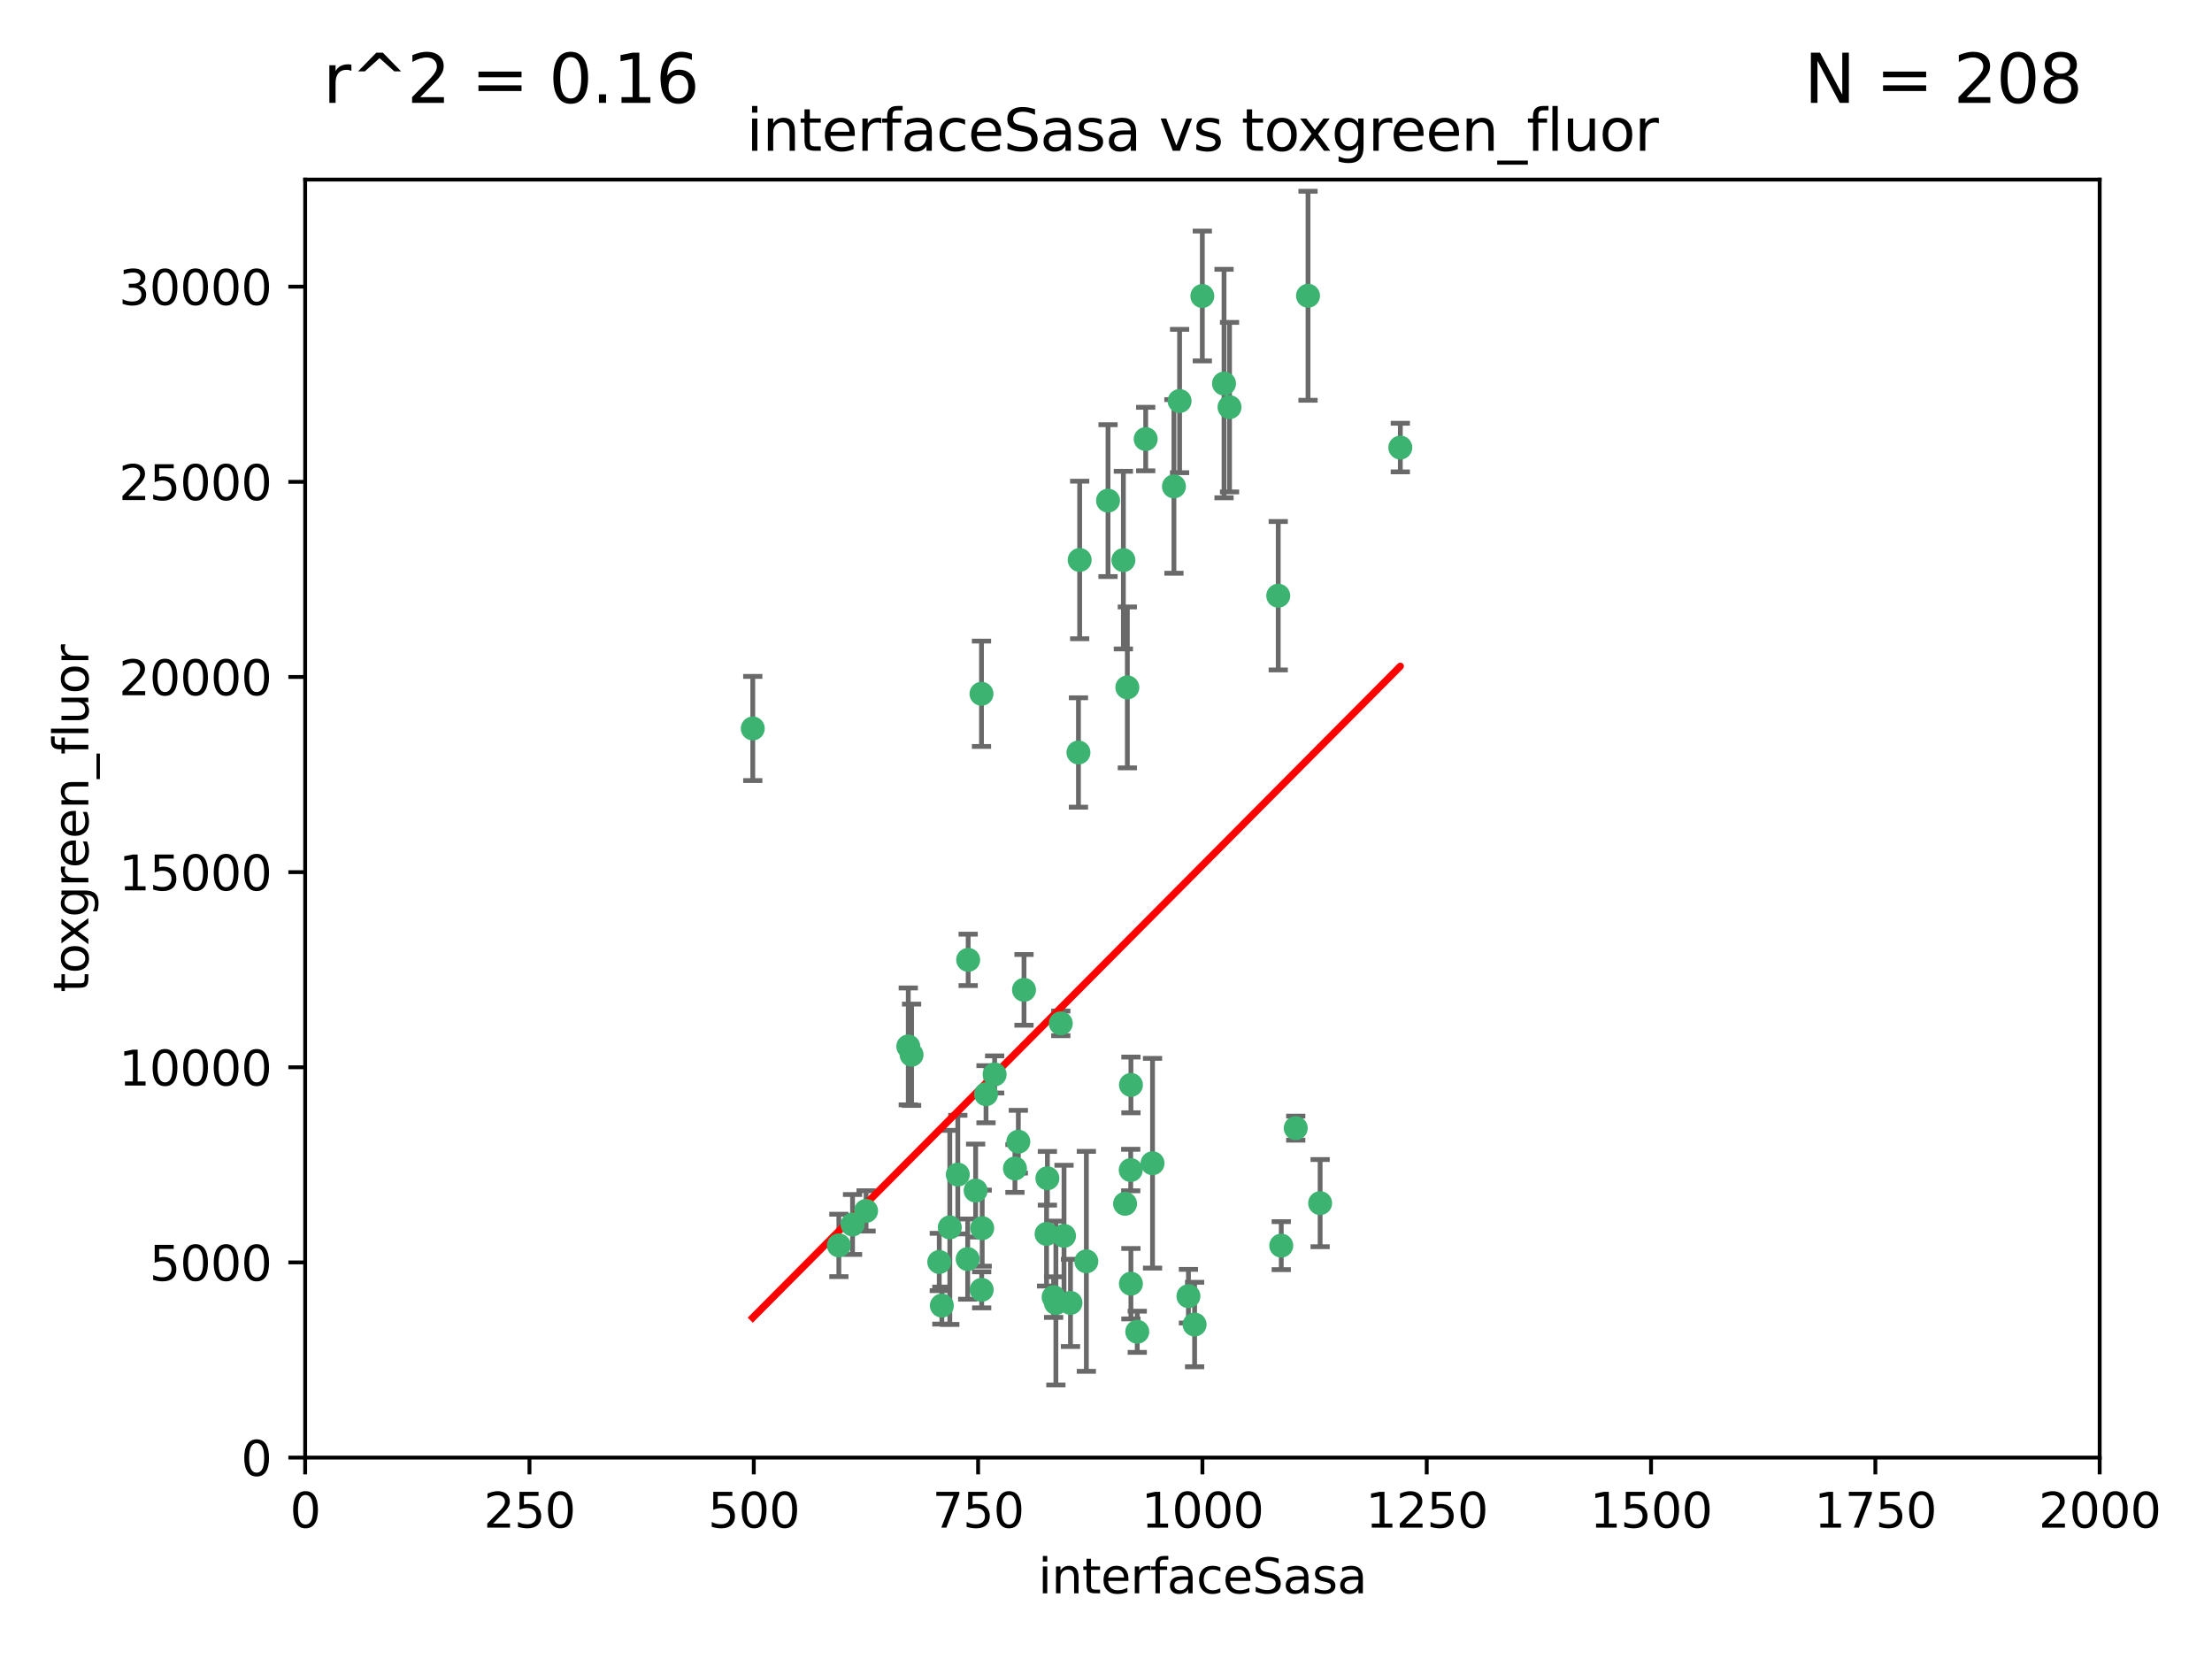<?xml version="1.0" encoding="utf-8" standalone="no"?>
<!DOCTYPE svg PUBLIC "-//W3C//DTD SVG 1.1//EN"
  "http://www.w3.org/Graphics/SVG/1.1/DTD/svg11.dtd">
<svg xmlns:xlink="http://www.w3.org/1999/xlink" width="460.8pt" height="345.6pt" viewBox="0 0 460.8 345.6" xmlns="http://www.w3.org/2000/svg" version="1.1">
 <defs>
  <style type="text/css">*{stroke-linejoin: round; stroke-linecap: butt}</style>
 </defs>
 <g id="figure_1">
  <g id="patch_1">
   <path d="M 0 345.6 
L 460.8 345.6 
L 460.8 0 
L 0 0 
z
" style="fill: #ffffff"/>
  </g>
  <g id="axes_1">
   <g id="patch_2">
    <path d="M 63.571 303.64 
L 437.4 303.64 
L 437.4 37.411 
L 63.571 37.411 
z
" style="fill: #ffffff"/>
   </g>
   <g id="PathCollection_1">
    <defs>
     <path id="mc52ba458d9" d="M 0 1.118 
C 0.297 1.118 0.581 1 0.791 0.791 
C 1 0.581 1.118 0.297 1.118 0 
C 1.118 -0.297 1 -0.581 0.791 -0.791 
C 0.581 -1 0.297 -1.118 0 -1.118 
C -0.297 -1.118 -0.581 -1 -0.791 -0.791 
C -1 -0.581 -1.118 -0.297 -1.118 0 
C -1.118 0.297 -1 0.581 -0.791 0.791 
C -0.581 1 -0.297 1.118 0 1.118 
z
" style="stroke: #3cb371"/>
    </defs>
    <g clip-path="url(#p1b48a7a81b)">
     <use xlink:href="#mc52ba458d9" x="272.484" y="61.614" style="fill: #3cb371; stroke: #3cb371"/>
     <use xlink:href="#mc52ba458d9" x="266.28" y="124.1" style="fill: #3cb371; stroke: #3cb371"/>
     <use xlink:href="#mc52ba458d9" x="254.987" y="79.9" style="fill: #3cb371; stroke: #3cb371"/>
     <use xlink:href="#mc52ba458d9" x="174.75" y="259.442" style="fill: #3cb371; stroke: #3cb371"/>
     <use xlink:href="#mc52ba458d9" x="244.553" y="101.33" style="fill: #3cb371; stroke: #3cb371"/>
     <use xlink:href="#mc52ba458d9" x="256.134" y="84.817" style="fill: #3cb371; stroke: #3cb371"/>
     <use xlink:href="#mc52ba458d9" x="234.02" y="116.682" style="fill: #3cb371; stroke: #3cb371"/>
     <use xlink:href="#mc52ba458d9" x="238.669" y="91.463" style="fill: #3cb371; stroke: #3cb371"/>
     <use xlink:href="#mc52ba458d9" x="245.731" y="83.54" style="fill: #3cb371; stroke: #3cb371"/>
     <use xlink:href="#mc52ba458d9" x="266.908" y="259.488" style="fill: #3cb371; stroke: #3cb371"/>
     <use xlink:href="#mc52ba458d9" x="269.927" y="235.012" style="fill: #3cb371; stroke: #3cb371"/>
     <use xlink:href="#mc52ba458d9" x="240.095" y="242.324" style="fill: #3cb371; stroke: #3cb371"/>
     <use xlink:href="#mc52ba458d9" x="291.711" y="93.237" style="fill: #3cb371; stroke: #3cb371"/>
     <use xlink:href="#mc52ba458d9" x="224.916" y="116.65" style="fill: #3cb371; stroke: #3cb371"/>
     <use xlink:href="#mc52ba458d9" x="250.465" y="61.664" style="fill: #3cb371; stroke: #3cb371"/>
     <use xlink:href="#mc52ba458d9" x="204.462" y="144.527" style="fill: #3cb371; stroke: #3cb371"/>
     <use xlink:href="#mc52ba458d9" x="201.688" y="199.958" style="fill: #3cb371; stroke: #3cb371"/>
     <use xlink:href="#mc52ba458d9" x="230.822" y="104.293" style="fill: #3cb371; stroke: #3cb371"/>
     <use xlink:href="#mc52ba458d9" x="224.662" y="156.754" style="fill: #3cb371; stroke: #3cb371"/>
     <use xlink:href="#mc52ba458d9" x="204.503" y="268.694" style="fill: #3cb371; stroke: #3cb371"/>
     <use xlink:href="#mc52ba458d9" x="275.007" y="250.635" style="fill: #3cb371; stroke: #3cb371"/>
     <use xlink:href="#mc52ba458d9" x="234.375" y="250.767" style="fill: #3cb371; stroke: #3cb371"/>
     <use xlink:href="#mc52ba458d9" x="221.654" y="257.451" style="fill: #3cb371; stroke: #3cb371"/>
     <use xlink:href="#mc52ba458d9" x="212.14" y="237.838" style="fill: #3cb371; stroke: #3cb371"/>
     <use xlink:href="#mc52ba458d9" x="195.666" y="262.896" style="fill: #3cb371; stroke: #3cb371"/>
     <use xlink:href="#mc52ba458d9" x="235.596" y="226.007" style="fill: #3cb371; stroke: #3cb371"/>
     <use xlink:href="#mc52ba458d9" x="247.573" y="270.018" style="fill: #3cb371; stroke: #3cb371"/>
     <use xlink:href="#mc52ba458d9" x="235.59" y="267.417" style="fill: #3cb371; stroke: #3cb371"/>
     <use xlink:href="#mc52ba458d9" x="201.587" y="262.293" style="fill: #3cb371; stroke: #3cb371"/>
     <use xlink:href="#mc52ba458d9" x="236.912" y="277.431" style="fill: #3cb371; stroke: #3cb371"/>
     <use xlink:href="#mc52ba458d9" x="219.488" y="270.21" style="fill: #3cb371; stroke: #3cb371"/>
     <use xlink:href="#mc52ba458d9" x="196.206" y="271.976" style="fill: #3cb371; stroke: #3cb371"/>
     <use xlink:href="#mc52ba458d9" x="189.211" y="217.987" style="fill: #3cb371; stroke: #3cb371"/>
     <use xlink:href="#mc52ba458d9" x="226.308" y="262.761" style="fill: #3cb371; stroke: #3cb371"/>
     <use xlink:href="#mc52ba458d9" x="203.241" y="248.016" style="fill: #3cb371; stroke: #3cb371"/>
     <use xlink:href="#mc52ba458d9" x="248.859" y="275.924" style="fill: #3cb371; stroke: #3cb371"/>
     <use xlink:href="#mc52ba458d9" x="220.981" y="213.19" style="fill: #3cb371; stroke: #3cb371"/>
     <use xlink:href="#mc52ba458d9" x="213.318" y="206.203" style="fill: #3cb371; stroke: #3cb371"/>
     <use xlink:href="#mc52ba458d9" x="204.611" y="255.847" style="fill: #3cb371; stroke: #3cb371"/>
     <use xlink:href="#mc52ba458d9" x="218.192" y="245.459" style="fill: #3cb371; stroke: #3cb371"/>
     <use xlink:href="#mc52ba458d9" x="219.963" y="271.445" style="fill: #3cb371; stroke: #3cb371"/>
     <use xlink:href="#mc52ba458d9" x="177.602" y="255.08" style="fill: #3cb371; stroke: #3cb371"/>
     <use xlink:href="#mc52ba458d9" x="189.899" y="219.726" style="fill: #3cb371; stroke: #3cb371"/>
     <use xlink:href="#mc52ba458d9" x="180.421" y="252.249" style="fill: #3cb371; stroke: #3cb371"/>
     <use xlink:href="#mc52ba458d9" x="197.864" y="255.69" style="fill: #3cb371; stroke: #3cb371"/>
     <use xlink:href="#mc52ba458d9" x="205.407" y="227.947" style="fill: #3cb371; stroke: #3cb371"/>
     <use xlink:href="#mc52ba458d9" x="234.846" y="143.2" style="fill: #3cb371; stroke: #3cb371"/>
     <use xlink:href="#mc52ba458d9" x="223" y="271.416" style="fill: #3cb371; stroke: #3cb371"/>
     <use xlink:href="#mc52ba458d9" x="218.019" y="257.051" style="fill: #3cb371; stroke: #3cb371"/>
     <use xlink:href="#mc52ba458d9" x="211.432" y="243.416" style="fill: #3cb371; stroke: #3cb371"/>
     <use xlink:href="#mc52ba458d9" x="199.529" y="244.691" style="fill: #3cb371; stroke: #3cb371"/>
     <use xlink:href="#mc52ba458d9" x="235.549" y="243.742" style="fill: #3cb371; stroke: #3cb371"/>
     <use xlink:href="#mc52ba458d9" x="207.202" y="223.827" style="fill: #3cb371; stroke: #3cb371"/>
     <use xlink:href="#mc52ba458d9" x="156.817" y="151.755" style="fill: #3cb371; stroke: #3cb371"/>
    </g>
   </g>
   <g id="matplotlib.axis_1">
    <g id="xtick_1">
     <g id="line2d_1">
      <defs>
       <path id="m1d70d17fd2" d="M 0 0 
L 0 3.5 
" style="stroke: #000000; stroke-width: 0.8"/>
      </defs>
      <g>
       <use xlink:href="#m1d70d17fd2" x="63.571" y="303.64" style="stroke: #000000; stroke-width: 0.8"/>
      </g>
     </g>
     <g id="text_1">
      <!-- 0 -->
      <g transform="translate(60.39 318.238)scale(0.1 -0.1)">
       <defs>
        <path id="DejaVuSans-30" d="M 2034 4250 
Q 1547 4250 1301 3770 
Q 1056 3291 1056 2328 
Q 1056 1369 1301 889 
Q 1547 409 2034 409 
Q 2525 409 2770 889 
Q 3016 1369 3016 2328 
Q 3016 3291 2770 3770 
Q 2525 4250 2034 4250 
z
M 2034 4750 
Q 2819 4750 3233 4129 
Q 3647 3509 3647 2328 
Q 3647 1150 3233 529 
Q 2819 -91 2034 -91 
Q 1250 -91 836 529 
Q 422 1150 422 2328 
Q 422 3509 836 4129 
Q 1250 4750 2034 4750 
z
" transform="scale(0.016)"/>
       </defs>
       <use xlink:href="#DejaVuSans-30"/>
      </g>
     </g>
    </g>
    <g id="xtick_2">
     <g id="line2d_2">
      <g>
       <use xlink:href="#m1d70d17fd2" x="110.3" y="303.64" style="stroke: #000000; stroke-width: 0.8"/>
      </g>
     </g>
     <g id="text_2">
      <!-- 250 -->
      <g transform="translate(100.756 318.238)scale(0.1 -0.1)">
       <defs>
        <path id="DejaVuSans-32" d="M 1228 531 
L 3431 531 
L 3431 0 
L 469 0 
L 469 531 
Q 828 903 1448 1529 
Q 2069 2156 2228 2338 
Q 2531 2678 2651 2914 
Q 2772 3150 2772 3378 
Q 2772 3750 2511 3984 
Q 2250 4219 1831 4219 
Q 1534 4219 1204 4116 
Q 875 4013 500 3803 
L 500 4441 
Q 881 4594 1212 4672 
Q 1544 4750 1819 4750 
Q 2544 4750 2975 4387 
Q 3406 4025 3406 3419 
Q 3406 3131 3298 2873 
Q 3191 2616 2906 2266 
Q 2828 2175 2409 1742 
Q 1991 1309 1228 531 
z
" transform="scale(0.016)"/>
        <path id="DejaVuSans-35" d="M 691 4666 
L 3169 4666 
L 3169 4134 
L 1269 4134 
L 1269 2991 
Q 1406 3038 1543 3061 
Q 1681 3084 1819 3084 
Q 2600 3084 3056 2656 
Q 3513 2228 3513 1497 
Q 3513 744 3044 326 
Q 2575 -91 1722 -91 
Q 1428 -91 1123 -41 
Q 819 9 494 109 
L 494 744 
Q 775 591 1075 516 
Q 1375 441 1709 441 
Q 2250 441 2565 725 
Q 2881 1009 2881 1497 
Q 2881 1984 2565 2268 
Q 2250 2553 1709 2553 
Q 1456 2553 1204 2497 
Q 953 2441 691 2322 
L 691 4666 
z
" transform="scale(0.016)"/>
       </defs>
       <use xlink:href="#DejaVuSans-32"/>
       <use xlink:href="#DejaVuSans-35" x="63.623"/>
       <use xlink:href="#DejaVuSans-30" x="127.246"/>
      </g>
     </g>
    </g>
    <g id="xtick_3">
     <g id="line2d_3">
      <g>
       <use xlink:href="#m1d70d17fd2" x="157.028" y="303.64" style="stroke: #000000; stroke-width: 0.8"/>
      </g>
     </g>
     <g id="text_3">
      <!-- 500 -->
      <g transform="translate(147.485 318.238)scale(0.1 -0.1)">
       <use xlink:href="#DejaVuSans-35"/>
       <use xlink:href="#DejaVuSans-30" x="63.623"/>
       <use xlink:href="#DejaVuSans-30" x="127.246"/>
      </g>
     </g>
    </g>
    <g id="xtick_4">
     <g id="line2d_4">
      <g>
       <use xlink:href="#m1d70d17fd2" x="203.757" y="303.64" style="stroke: #000000; stroke-width: 0.8"/>
      </g>
     </g>
     <g id="text_4">
      <!-- 750 -->
      <g transform="translate(194.213 318.238)scale(0.1 -0.1)">
       <defs>
        <path id="DejaVuSans-37" d="M 525 4666 
L 3525 4666 
L 3525 4397 
L 1831 0 
L 1172 0 
L 2766 4134 
L 525 4134 
L 525 4666 
z
" transform="scale(0.016)"/>
       </defs>
       <use xlink:href="#DejaVuSans-37"/>
       <use xlink:href="#DejaVuSans-35" x="63.623"/>
       <use xlink:href="#DejaVuSans-30" x="127.246"/>
      </g>
     </g>
    </g>
    <g id="xtick_5">
     <g id="line2d_5">
      <g>
       <use xlink:href="#m1d70d17fd2" x="250.486" y="303.64" style="stroke: #000000; stroke-width: 0.8"/>
      </g>
     </g>
     <g id="text_5">
      <!-- 1000 -->
      <g transform="translate(237.761 318.238)scale(0.1 -0.1)">
       <defs>
        <path id="DejaVuSans-31" d="M 794 531 
L 1825 531 
L 1825 4091 
L 703 3866 
L 703 4441 
L 1819 4666 
L 2450 4666 
L 2450 531 
L 3481 531 
L 3481 0 
L 794 0 
L 794 531 
z
" transform="scale(0.016)"/>
       </defs>
       <use xlink:href="#DejaVuSans-31"/>
       <use xlink:href="#DejaVuSans-30" x="63.623"/>
       <use xlink:href="#DejaVuSans-30" x="127.246"/>
       <use xlink:href="#DejaVuSans-30" x="190.869"/>
      </g>
     </g>
    </g>
    <g id="xtick_6">
     <g id="line2d_6">
      <g>
       <use xlink:href="#m1d70d17fd2" x="297.214" y="303.64" style="stroke: #000000; stroke-width: 0.8"/>
      </g>
     </g>
     <g id="text_6">
      <!-- 1250 -->
      <g transform="translate(284.489 318.238)scale(0.1 -0.1)">
       <use xlink:href="#DejaVuSans-31"/>
       <use xlink:href="#DejaVuSans-32" x="63.623"/>
       <use xlink:href="#DejaVuSans-35" x="127.246"/>
       <use xlink:href="#DejaVuSans-30" x="190.869"/>
      </g>
     </g>
    </g>
    <g id="xtick_7">
     <g id="line2d_7">
      <g>
       <use xlink:href="#m1d70d17fd2" x="343.943" y="303.64" style="stroke: #000000; stroke-width: 0.8"/>
      </g>
     </g>
     <g id="text_7">
      <!-- 1500 -->
      <g transform="translate(331.218 318.238)scale(0.1 -0.1)">
       <use xlink:href="#DejaVuSans-31"/>
       <use xlink:href="#DejaVuSans-35" x="63.623"/>
       <use xlink:href="#DejaVuSans-30" x="127.246"/>
       <use xlink:href="#DejaVuSans-30" x="190.869"/>
      </g>
     </g>
    </g>
    <g id="xtick_8">
     <g id="line2d_8">
      <g>
       <use xlink:href="#m1d70d17fd2" x="390.671" y="303.64" style="stroke: #000000; stroke-width: 0.8"/>
      </g>
     </g>
     <g id="text_8">
      <!-- 1750 -->
      <g transform="translate(377.946 318.238)scale(0.1 -0.1)">
       <use xlink:href="#DejaVuSans-31"/>
       <use xlink:href="#DejaVuSans-37" x="63.623"/>
       <use xlink:href="#DejaVuSans-35" x="127.246"/>
       <use xlink:href="#DejaVuSans-30" x="190.869"/>
      </g>
     </g>
    </g>
    <g id="xtick_9">
     <g id="line2d_9">
      <g>
       <use xlink:href="#m1d70d17fd2" x="437.4" y="303.64" style="stroke: #000000; stroke-width: 0.8"/>
      </g>
     </g>
     <g id="text_9">
      <!-- 2000 -->
      <g transform="translate(424.675 318.238)scale(0.1 -0.1)">
       <use xlink:href="#DejaVuSans-32"/>
       <use xlink:href="#DejaVuSans-30" x="63.623"/>
       <use xlink:href="#DejaVuSans-30" x="127.246"/>
       <use xlink:href="#DejaVuSans-30" x="190.869"/>
      </g>
     </g>
    </g>
    <g id="text_10">
     <!-- interfaceSasa -->
     <g transform="translate(216.279 331.917)scale(0.1 -0.1)">
      <defs>
       <path id="DejaVuSans-69" d="M 603 3500 
L 1178 3500 
L 1178 0 
L 603 0 
L 603 3500 
z
M 603 4863 
L 1178 4863 
L 1178 4134 
L 603 4134 
L 603 4863 
z
" transform="scale(0.016)"/>
       <path id="DejaVuSans-6e" d="M 3513 2113 
L 3513 0 
L 2938 0 
L 2938 2094 
Q 2938 2591 2744 2837 
Q 2550 3084 2163 3084 
Q 1697 3084 1428 2787 
Q 1159 2491 1159 1978 
L 1159 0 
L 581 0 
L 581 3500 
L 1159 3500 
L 1159 2956 
Q 1366 3272 1645 3428 
Q 1925 3584 2291 3584 
Q 2894 3584 3203 3211 
Q 3513 2838 3513 2113 
z
" transform="scale(0.016)"/>
       <path id="DejaVuSans-74" d="M 1172 4494 
L 1172 3500 
L 2356 3500 
L 2356 3053 
L 1172 3053 
L 1172 1153 
Q 1172 725 1289 603 
Q 1406 481 1766 481 
L 2356 481 
L 2356 0 
L 1766 0 
Q 1100 0 847 248 
Q 594 497 594 1153 
L 594 3053 
L 172 3053 
L 172 3500 
L 594 3500 
L 594 4494 
L 1172 4494 
z
" transform="scale(0.016)"/>
       <path id="DejaVuSans-65" d="M 3597 1894 
L 3597 1613 
L 953 1613 
Q 991 1019 1311 708 
Q 1631 397 2203 397 
Q 2534 397 2845 478 
Q 3156 559 3463 722 
L 3463 178 
Q 3153 47 2828 -22 
Q 2503 -91 2169 -91 
Q 1331 -91 842 396 
Q 353 884 353 1716 
Q 353 2575 817 3079 
Q 1281 3584 2069 3584 
Q 2775 3584 3186 3129 
Q 3597 2675 3597 1894 
z
M 3022 2063 
Q 3016 2534 2758 2815 
Q 2500 3097 2075 3097 
Q 1594 3097 1305 2825 
Q 1016 2553 972 2059 
L 3022 2063 
z
" transform="scale(0.016)"/>
       <path id="DejaVuSans-72" d="M 2631 2963 
Q 2534 3019 2420 3045 
Q 2306 3072 2169 3072 
Q 1681 3072 1420 2755 
Q 1159 2438 1159 1844 
L 1159 0 
L 581 0 
L 581 3500 
L 1159 3500 
L 1159 2956 
Q 1341 3275 1631 3429 
Q 1922 3584 2338 3584 
Q 2397 3584 2469 3576 
Q 2541 3569 2628 3553 
L 2631 2963 
z
" transform="scale(0.016)"/>
       <path id="DejaVuSans-66" d="M 2375 4863 
L 2375 4384 
L 1825 4384 
Q 1516 4384 1395 4259 
Q 1275 4134 1275 3809 
L 1275 3500 
L 2222 3500 
L 2222 3053 
L 1275 3053 
L 1275 0 
L 697 0 
L 697 3053 
L 147 3053 
L 147 3500 
L 697 3500 
L 697 3744 
Q 697 4328 969 4595 
Q 1241 4863 1831 4863 
L 2375 4863 
z
" transform="scale(0.016)"/>
       <path id="DejaVuSans-61" d="M 2194 1759 
Q 1497 1759 1228 1600 
Q 959 1441 959 1056 
Q 959 750 1161 570 
Q 1363 391 1709 391 
Q 2188 391 2477 730 
Q 2766 1069 2766 1631 
L 2766 1759 
L 2194 1759 
z
M 3341 1997 
L 3341 0 
L 2766 0 
L 2766 531 
Q 2569 213 2275 61 
Q 1981 -91 1556 -91 
Q 1019 -91 701 211 
Q 384 513 384 1019 
Q 384 1609 779 1909 
Q 1175 2209 1959 2209 
L 2766 2209 
L 2766 2266 
Q 2766 2663 2505 2880 
Q 2244 3097 1772 3097 
Q 1472 3097 1187 3025 
Q 903 2953 641 2809 
L 641 3341 
Q 956 3463 1253 3523 
Q 1550 3584 1831 3584 
Q 2591 3584 2966 3190 
Q 3341 2797 3341 1997 
z
" transform="scale(0.016)"/>
       <path id="DejaVuSans-63" d="M 3122 3366 
L 3122 2828 
Q 2878 2963 2633 3030 
Q 2388 3097 2138 3097 
Q 1578 3097 1268 2742 
Q 959 2388 959 1747 
Q 959 1106 1268 751 
Q 1578 397 2138 397 
Q 2388 397 2633 464 
Q 2878 531 3122 666 
L 3122 134 
Q 2881 22 2623 -34 
Q 2366 -91 2075 -91 
Q 1284 -91 818 406 
Q 353 903 353 1747 
Q 353 2603 823 3093 
Q 1294 3584 2113 3584 
Q 2378 3584 2631 3529 
Q 2884 3475 3122 3366 
z
" transform="scale(0.016)"/>
       <path id="DejaVuSans-53" d="M 3425 4513 
L 3425 3897 
Q 3066 4069 2747 4153 
Q 2428 4238 2131 4238 
Q 1616 4238 1336 4038 
Q 1056 3838 1056 3469 
Q 1056 3159 1242 3001 
Q 1428 2844 1947 2747 
L 2328 2669 
Q 3034 2534 3370 2195 
Q 3706 1856 3706 1288 
Q 3706 609 3251 259 
Q 2797 -91 1919 -91 
Q 1588 -91 1214 -16 
Q 841 59 441 206 
L 441 856 
Q 825 641 1194 531 
Q 1563 422 1919 422 
Q 2459 422 2753 634 
Q 3047 847 3047 1241 
Q 3047 1584 2836 1778 
Q 2625 1972 2144 2069 
L 1759 2144 
Q 1053 2284 737 2584 
Q 422 2884 422 3419 
Q 422 4038 858 4394 
Q 1294 4750 2059 4750 
Q 2388 4750 2728 4690 
Q 3069 4631 3425 4513 
z
" transform="scale(0.016)"/>
       <path id="DejaVuSans-73" d="M 2834 3397 
L 2834 2853 
Q 2591 2978 2328 3040 
Q 2066 3103 1784 3103 
Q 1356 3103 1142 2972 
Q 928 2841 928 2578 
Q 928 2378 1081 2264 
Q 1234 2150 1697 2047 
L 1894 2003 
Q 2506 1872 2764 1633 
Q 3022 1394 3022 966 
Q 3022 478 2636 193 
Q 2250 -91 1575 -91 
Q 1294 -91 989 -36 
Q 684 19 347 128 
L 347 722 
Q 666 556 975 473 
Q 1284 391 1588 391 
Q 1994 391 2212 530 
Q 2431 669 2431 922 
Q 2431 1156 2273 1281 
Q 2116 1406 1581 1522 
L 1381 1569 
Q 847 1681 609 1914 
Q 372 2147 372 2553 
Q 372 3047 722 3315 
Q 1072 3584 1716 3584 
Q 2034 3584 2315 3537 
Q 2597 3491 2834 3397 
z
" transform="scale(0.016)"/>
      </defs>
      <use xlink:href="#DejaVuSans-69"/>
      <use xlink:href="#DejaVuSans-6e" x="27.783"/>
      <use xlink:href="#DejaVuSans-74" x="91.162"/>
      <use xlink:href="#DejaVuSans-65" x="130.371"/>
      <use xlink:href="#DejaVuSans-72" x="191.895"/>
      <use xlink:href="#DejaVuSans-66" x="233.008"/>
      <use xlink:href="#DejaVuSans-61" x="268.213"/>
      <use xlink:href="#DejaVuSans-63" x="329.492"/>
      <use xlink:href="#DejaVuSans-65" x="384.473"/>
      <use xlink:href="#DejaVuSans-53" x="445.996"/>
      <use xlink:href="#DejaVuSans-61" x="509.473"/>
      <use xlink:href="#DejaVuSans-73" x="570.752"/>
      <use xlink:href="#DejaVuSans-61" x="622.852"/>
     </g>
    </g>
   </g>
   <g id="matplotlib.axis_2">
    <g id="ytick_1">
     <g id="line2d_10">
      <defs>
       <path id="mb6a26309ba" d="M 0 0 
L -3.5 0 
" style="stroke: #000000; stroke-width: 0.8"/>
      </defs>
      <g>
       <use xlink:href="#mb6a26309ba" x="63.571" y="303.64" style="stroke: #000000; stroke-width: 0.8"/>
      </g>
     </g>
     <g id="text_11">
      <!-- 0 -->
      <g transform="translate(50.209 307.439)scale(0.1 -0.1)">
       <use xlink:href="#DejaVuSans-30"/>
      </g>
     </g>
    </g>
    <g id="ytick_2">
     <g id="line2d_11">
      <g>
       <use xlink:href="#mb6a26309ba" x="63.571" y="262.986" style="stroke: #000000; stroke-width: 0.8"/>
      </g>
     </g>
     <g id="text_12">
      <!-- 5000 -->
      <g transform="translate(31.121 266.786)scale(0.1 -0.1)">
       <use xlink:href="#DejaVuSans-35"/>
       <use xlink:href="#DejaVuSans-30" x="63.623"/>
       <use xlink:href="#DejaVuSans-30" x="127.246"/>
       <use xlink:href="#DejaVuSans-30" x="190.869"/>
      </g>
     </g>
    </g>
    <g id="ytick_3">
     <g id="line2d_12">
      <g>
       <use xlink:href="#mb6a26309ba" x="63.571" y="222.333" style="stroke: #000000; stroke-width: 0.8"/>
      </g>
     </g>
     <g id="text_13">
      <!-- 10000 -->
      <g transform="translate(24.759 226.132)scale(0.1 -0.1)">
       <use xlink:href="#DejaVuSans-31"/>
       <use xlink:href="#DejaVuSans-30" x="63.623"/>
       <use xlink:href="#DejaVuSans-30" x="127.246"/>
       <use xlink:href="#DejaVuSans-30" x="190.869"/>
       <use xlink:href="#DejaVuSans-30" x="254.492"/>
      </g>
     </g>
    </g>
    <g id="ytick_4">
     <g id="line2d_13">
      <g>
       <use xlink:href="#mb6a26309ba" x="63.571" y="181.679" style="stroke: #000000; stroke-width: 0.8"/>
      </g>
     </g>
     <g id="text_14">
      <!-- 15000 -->
      <g transform="translate(24.759 185.478)scale(0.1 -0.1)">
       <use xlink:href="#DejaVuSans-31"/>
       <use xlink:href="#DejaVuSans-35" x="63.623"/>
       <use xlink:href="#DejaVuSans-30" x="127.246"/>
       <use xlink:href="#DejaVuSans-30" x="190.869"/>
       <use xlink:href="#DejaVuSans-30" x="254.492"/>
      </g>
     </g>
    </g>
    <g id="ytick_5">
     <g id="line2d_14">
      <g>
       <use xlink:href="#mb6a26309ba" x="63.571" y="141.026" style="stroke: #000000; stroke-width: 0.8"/>
      </g>
     </g>
     <g id="text_15">
      <!-- 20000 -->
      <g transform="translate(24.759 144.825)scale(0.1 -0.1)">
       <use xlink:href="#DejaVuSans-32"/>
       <use xlink:href="#DejaVuSans-30" x="63.623"/>
       <use xlink:href="#DejaVuSans-30" x="127.246"/>
       <use xlink:href="#DejaVuSans-30" x="190.869"/>
       <use xlink:href="#DejaVuSans-30" x="254.492"/>
      </g>
     </g>
    </g>
    <g id="ytick_6">
     <g id="line2d_15">
      <g>
       <use xlink:href="#mb6a26309ba" x="63.571" y="100.372" style="stroke: #000000; stroke-width: 0.8"/>
      </g>
     </g>
     <g id="text_16">
      <!-- 25000 -->
      <g transform="translate(24.759 104.171)scale(0.1 -0.1)">
       <use xlink:href="#DejaVuSans-32"/>
       <use xlink:href="#DejaVuSans-35" x="63.623"/>
       <use xlink:href="#DejaVuSans-30" x="127.246"/>
       <use xlink:href="#DejaVuSans-30" x="190.869"/>
       <use xlink:href="#DejaVuSans-30" x="254.492"/>
      </g>
     </g>
    </g>
    <g id="ytick_7">
     <g id="line2d_16">
      <g>
       <use xlink:href="#mb6a26309ba" x="63.571" y="59.718" style="stroke: #000000; stroke-width: 0.8"/>
      </g>
     </g>
     <g id="text_17">
      <!-- 30000 -->
      <g transform="translate(24.759 63.518)scale(0.1 -0.1)">
       <defs>
        <path id="DejaVuSans-33" d="M 2597 2516 
Q 3050 2419 3304 2112 
Q 3559 1806 3559 1356 
Q 3559 666 3084 287 
Q 2609 -91 1734 -91 
Q 1441 -91 1130 -33 
Q 819 25 488 141 
L 488 750 
Q 750 597 1062 519 
Q 1375 441 1716 441 
Q 2309 441 2620 675 
Q 2931 909 2931 1356 
Q 2931 1769 2642 2001 
Q 2353 2234 1838 2234 
L 1294 2234 
L 1294 2753 
L 1863 2753 
Q 2328 2753 2575 2939 
Q 2822 3125 2822 3475 
Q 2822 3834 2567 4026 
Q 2313 4219 1838 4219 
Q 1578 4219 1281 4162 
Q 984 4106 628 3988 
L 628 4550 
Q 988 4650 1302 4700 
Q 1616 4750 1894 4750 
Q 2613 4750 3031 4423 
Q 3450 4097 3450 3541 
Q 3450 3153 3228 2886 
Q 3006 2619 2597 2516 
z
" transform="scale(0.016)"/>
       </defs>
       <use xlink:href="#DejaVuSans-33"/>
       <use xlink:href="#DejaVuSans-30" x="63.623"/>
       <use xlink:href="#DejaVuSans-30" x="127.246"/>
       <use xlink:href="#DejaVuSans-30" x="190.869"/>
       <use xlink:href="#DejaVuSans-30" x="254.492"/>
      </g>
     </g>
    </g>
    <g id="text_18">
     <!-- toxgreen_fluor -->
     <g transform="translate(18.401 206.72)rotate(-90)scale(0.1 -0.1)">
      <defs>
       <path id="DejaVuSans-6f" d="M 1959 3097 
Q 1497 3097 1228 2736 
Q 959 2375 959 1747 
Q 959 1119 1226 758 
Q 1494 397 1959 397 
Q 2419 397 2687 759 
Q 2956 1122 2956 1747 
Q 2956 2369 2687 2733 
Q 2419 3097 1959 3097 
z
M 1959 3584 
Q 2709 3584 3137 3096 
Q 3566 2609 3566 1747 
Q 3566 888 3137 398 
Q 2709 -91 1959 -91 
Q 1206 -91 779 398 
Q 353 888 353 1747 
Q 353 2609 779 3096 
Q 1206 3584 1959 3584 
z
" transform="scale(0.016)"/>
       <path id="DejaVuSans-78" d="M 3513 3500 
L 2247 1797 
L 3578 0 
L 2900 0 
L 1881 1375 
L 863 0 
L 184 0 
L 1544 1831 
L 300 3500 
L 978 3500 
L 1906 2253 
L 2834 3500 
L 3513 3500 
z
" transform="scale(0.016)"/>
       <path id="DejaVuSans-67" d="M 2906 1791 
Q 2906 2416 2648 2759 
Q 2391 3103 1925 3103 
Q 1463 3103 1205 2759 
Q 947 2416 947 1791 
Q 947 1169 1205 825 
Q 1463 481 1925 481 
Q 2391 481 2648 825 
Q 2906 1169 2906 1791 
z
M 3481 434 
Q 3481 -459 3084 -895 
Q 2688 -1331 1869 -1331 
Q 1566 -1331 1297 -1286 
Q 1028 -1241 775 -1147 
L 775 -588 
Q 1028 -725 1275 -790 
Q 1522 -856 1778 -856 
Q 2344 -856 2625 -561 
Q 2906 -266 2906 331 
L 2906 616 
Q 2728 306 2450 153 
Q 2172 0 1784 0 
Q 1141 0 747 490 
Q 353 981 353 1791 
Q 353 2603 747 3093 
Q 1141 3584 1784 3584 
Q 2172 3584 2450 3431 
Q 2728 3278 2906 2969 
L 2906 3500 
L 3481 3500 
L 3481 434 
z
" transform="scale(0.016)"/>
       <path id="DejaVuSans-5f" d="M 3263 -1063 
L 3263 -1509 
L -63 -1509 
L -63 -1063 
L 3263 -1063 
z
" transform="scale(0.016)"/>
       <path id="DejaVuSans-6c" d="M 603 4863 
L 1178 4863 
L 1178 0 
L 603 0 
L 603 4863 
z
" transform="scale(0.016)"/>
       <path id="DejaVuSans-75" d="M 544 1381 
L 544 3500 
L 1119 3500 
L 1119 1403 
Q 1119 906 1312 657 
Q 1506 409 1894 409 
Q 2359 409 2629 706 
Q 2900 1003 2900 1516 
L 2900 3500 
L 3475 3500 
L 3475 0 
L 2900 0 
L 2900 538 
Q 2691 219 2414 64 
Q 2138 -91 1772 -91 
Q 1169 -91 856 284 
Q 544 659 544 1381 
z
M 1991 3584 
L 1991 3584 
z
" transform="scale(0.016)"/>
      </defs>
      <use xlink:href="#DejaVuSans-74"/>
      <use xlink:href="#DejaVuSans-6f" x="39.209"/>
      <use xlink:href="#DejaVuSans-78" x="97.266"/>
      <use xlink:href="#DejaVuSans-67" x="156.445"/>
      <use xlink:href="#DejaVuSans-72" x="219.922"/>
      <use xlink:href="#DejaVuSans-65" x="258.785"/>
      <use xlink:href="#DejaVuSans-65" x="320.309"/>
      <use xlink:href="#DejaVuSans-6e" x="381.832"/>
      <use xlink:href="#DejaVuSans-5f" x="445.211"/>
      <use xlink:href="#DejaVuSans-66" x="495.211"/>
      <use xlink:href="#DejaVuSans-6c" x="530.416"/>
      <use xlink:href="#DejaVuSans-75" x="558.199"/>
      <use xlink:href="#DejaVuSans-6f" x="621.578"/>
      <use xlink:href="#DejaVuSans-72" x="682.76"/>
     </g>
    </g>
   </g>
   <g id="LineCollection_1">
    <path d="M 272.484 83.38 
L 272.484 39.848 
" clip-path="url(#p1b48a7a81b)" style="fill: none; stroke: #696969"/>
    <path d="M 266.28 139.562 
L 266.28 108.638 
" clip-path="url(#p1b48a7a81b)" style="fill: none; stroke: #696969"/>
    <path d="M 254.987 103.698 
L 254.987 56.102 
" clip-path="url(#p1b48a7a81b)" style="fill: none; stroke: #696969"/>
    <path d="M 174.75 265.941 
L 174.75 252.944 
" clip-path="url(#p1b48a7a81b)" style="fill: none; stroke: #696969"/>
    <path d="M 244.553 119.415 
L 244.553 83.245 
" clip-path="url(#p1b48a7a81b)" style="fill: none; stroke: #696969"/>
    <path d="M 256.134 102.476 
L 256.134 67.157 
" clip-path="url(#p1b48a7a81b)" style="fill: none; stroke: #696969"/>
    <path d="M 234.02 135.19 
L 234.02 98.175 
" clip-path="url(#p1b48a7a81b)" style="fill: none; stroke: #696969"/>
    <path d="M 238.669 98.075 
L 238.669 84.85 
" clip-path="url(#p1b48a7a81b)" style="fill: none; stroke: #696969"/>
    <path d="M 245.731 98.468 
L 245.731 68.613 
" clip-path="url(#p1b48a7a81b)" style="fill: none; stroke: #696969"/>
    <path d="M 266.908 264.487 
L 266.908 254.489 
" clip-path="url(#p1b48a7a81b)" style="fill: none; stroke: #696969"/>
    <path d="M 269.927 237.516 
L 269.927 232.507 
" clip-path="url(#p1b48a7a81b)" style="fill: none; stroke: #696969"/>
    <path d="M 240.095 264.166 
L 240.095 220.481 
" clip-path="url(#p1b48a7a81b)" style="fill: none; stroke: #696969"/>
    <path d="M 291.711 98.3 
L 291.711 88.175 
" clip-path="url(#p1b48a7a81b)" style="fill: none; stroke: #696969"/>
    <path d="M 224.916 133.058 
L 224.916 100.243 
" clip-path="url(#p1b48a7a81b)" style="fill: none; stroke: #696969"/>
    <path d="M 250.465 75.185 
L 250.465 48.142 
" clip-path="url(#p1b48a7a81b)" style="fill: none; stroke: #696969"/>
    <path d="M 204.462 155.498 
L 204.462 133.556 
" clip-path="url(#p1b48a7a81b)" style="fill: none; stroke: #696969"/>
    <path d="M 201.688 205.31 
L 201.688 194.605 
" clip-path="url(#p1b48a7a81b)" style="fill: none; stroke: #696969"/>
    <path d="M 230.822 120.111 
L 230.822 88.475 
" clip-path="url(#p1b48a7a81b)" style="fill: none; stroke: #696969"/>
    <path d="M 224.662 168.148 
L 224.662 145.359 
" clip-path="url(#p1b48a7a81b)" style="fill: none; stroke: #696969"/>
    <path d="M 204.503 272.448 
L 204.503 264.94 
" clip-path="url(#p1b48a7a81b)" style="fill: none; stroke: #696969"/>
    <path d="M 275.007 259.717 
L 275.007 241.553 
" clip-path="url(#p1b48a7a81b)" style="fill: none; stroke: #696969"/>
    <path d="M 234.375 251.458 
L 234.375 250.077 
" clip-path="url(#p1b48a7a81b)" style="fill: none; stroke: #696969"/>
    <path d="M 221.654 272.157 
L 221.654 242.746 
" clip-path="url(#p1b48a7a81b)" style="fill: none; stroke: #696969"/>
    <path d="M 212.14 244.374 
L 212.14 231.301 
" clip-path="url(#p1b48a7a81b)" style="fill: none; stroke: #696969"/>
    <path d="M 195.666 268.864 
L 195.666 256.927 
" clip-path="url(#p1b48a7a81b)" style="fill: none; stroke: #696969"/>
    <path d="M 235.596 231.811 
L 235.596 220.203 
" clip-path="url(#p1b48a7a81b)" style="fill: none; stroke: #696969"/>
    <path d="M 247.573 275.607 
L 247.573 264.429 
" clip-path="url(#p1b48a7a81b)" style="fill: none; stroke: #696969"/>
    <path d="M 235.59 274.752 
L 235.59 260.081 
" clip-path="url(#p1b48a7a81b)" style="fill: none; stroke: #696969"/>
    <path d="M 201.587 270.647 
L 201.587 253.939 
" clip-path="url(#p1b48a7a81b)" style="fill: none; stroke: #696969"/>
    <path d="M 236.912 281.719 
L 236.912 273.143 
" clip-path="url(#p1b48a7a81b)" style="fill: none; stroke: #696969"/>
    <path d="M 219.488 274.44 
L 219.488 265.981 
" clip-path="url(#p1b48a7a81b)" style="fill: none; stroke: #696969"/>
    <path d="M 196.206 275.827 
L 196.206 268.125 
" clip-path="url(#p1b48a7a81b)" style="fill: none; stroke: #696969"/>
    <path d="M 189.211 230.162 
L 189.211 205.812 
" clip-path="url(#p1b48a7a81b)" style="fill: none; stroke: #696969"/>
    <path d="M 226.308 285.673 
L 226.308 239.849 
" clip-path="url(#p1b48a7a81b)" style="fill: none; stroke: #696969"/>
    <path d="M 203.241 257.7 
L 203.241 238.331 
" clip-path="url(#p1b48a7a81b)" style="fill: none; stroke: #696969"/>
    <path d="M 248.859 284.727 
L 248.859 267.12 
" clip-path="url(#p1b48a7a81b)" style="fill: none; stroke: #696969"/>
    <path d="M 220.981 215.762 
L 220.981 210.618 
" clip-path="url(#p1b48a7a81b)" style="fill: none; stroke: #696969"/>
    <path d="M 213.318 213.569 
L 213.318 198.836 
" clip-path="url(#p1b48a7a81b)" style="fill: none; stroke: #696969"/>
    <path d="M 204.611 263.771 
L 204.611 247.923 
" clip-path="url(#p1b48a7a81b)" style="fill: none; stroke: #696969"/>
    <path d="M 218.192 251.049 
L 218.192 239.868 
" clip-path="url(#p1b48a7a81b)" style="fill: none; stroke: #696969"/>
    <path d="M 219.963 288.513 
L 219.963 254.376 
" clip-path="url(#p1b48a7a81b)" style="fill: none; stroke: #696969"/>
    <path d="M 177.602 261.323 
L 177.602 248.837 
" clip-path="url(#p1b48a7a81b)" style="fill: none; stroke: #696969"/>
    <path d="M 189.899 230.277 
L 189.899 209.176 
" clip-path="url(#p1b48a7a81b)" style="fill: none; stroke: #696969"/>
    <path d="M 180.421 256.451 
L 180.421 248.048 
" clip-path="url(#p1b48a7a81b)" style="fill: none; stroke: #696969"/>
    <path d="M 197.864 275.904 
L 197.864 235.477 
" clip-path="url(#p1b48a7a81b)" style="fill: none; stroke: #696969"/>
    <path d="M 205.407 233.892 
L 205.407 222.002 
" clip-path="url(#p1b48a7a81b)" style="fill: none; stroke: #696969"/>
    <path d="M 234.846 159.961 
L 234.846 126.439 
" clip-path="url(#p1b48a7a81b)" style="fill: none; stroke: #696969"/>
    <path d="M 223 280.503 
L 223 262.329 
" clip-path="url(#p1b48a7a81b)" style="fill: none; stroke: #696969"/>
    <path d="M 218.019 267.904 
L 218.019 246.198 
" clip-path="url(#p1b48a7a81b)" style="fill: none; stroke: #696969"/>
    <path d="M 211.432 248.392 
L 211.432 238.44 
" clip-path="url(#p1b48a7a81b)" style="fill: none; stroke: #696969"/>
    <path d="M 199.529 257.049 
L 199.529 232.333 
" clip-path="url(#p1b48a7a81b)" style="fill: none; stroke: #696969"/>
    <path d="M 235.549 248.063 
L 235.549 239.42 
" clip-path="url(#p1b48a7a81b)" style="fill: none; stroke: #696969"/>
    <path d="M 207.202 227.689 
L 207.202 219.964 
" clip-path="url(#p1b48a7a81b)" style="fill: none; stroke: #696969"/>
    <path d="M 156.817 162.606 
L 156.817 140.905 
" clip-path="url(#p1b48a7a81b)" style="fill: none; stroke: #696969"/>
   </g>
   <g id="line2d_17">
    <defs>
     <path id="m6a37e87d40" d="M 2 0 
L -2 -0 
" style="stroke: #696969"/>
    </defs>
    <g clip-path="url(#p1b48a7a81b)">
     <use xlink:href="#m6a37e87d40" x="272.484" y="83.38" style="fill: #696969; stroke: #696969"/>
     <use xlink:href="#m6a37e87d40" x="266.28" y="139.562" style="fill: #696969; stroke: #696969"/>
     <use xlink:href="#m6a37e87d40" x="254.987" y="103.698" style="fill: #696969; stroke: #696969"/>
     <use xlink:href="#m6a37e87d40" x="174.75" y="265.941" style="fill: #696969; stroke: #696969"/>
     <use xlink:href="#m6a37e87d40" x="244.553" y="119.415" style="fill: #696969; stroke: #696969"/>
     <use xlink:href="#m6a37e87d40" x="256.134" y="102.476" style="fill: #696969; stroke: #696969"/>
     <use xlink:href="#m6a37e87d40" x="234.02" y="135.19" style="fill: #696969; stroke: #696969"/>
     <use xlink:href="#m6a37e87d40" x="238.669" y="98.075" style="fill: #696969; stroke: #696969"/>
     <use xlink:href="#m6a37e87d40" x="245.731" y="98.468" style="fill: #696969; stroke: #696969"/>
     <use xlink:href="#m6a37e87d40" x="266.908" y="264.487" style="fill: #696969; stroke: #696969"/>
     <use xlink:href="#m6a37e87d40" x="269.927" y="237.516" style="fill: #696969; stroke: #696969"/>
     <use xlink:href="#m6a37e87d40" x="240.095" y="264.166" style="fill: #696969; stroke: #696969"/>
     <use xlink:href="#m6a37e87d40" x="291.711" y="98.3" style="fill: #696969; stroke: #696969"/>
     <use xlink:href="#m6a37e87d40" x="224.916" y="133.058" style="fill: #696969; stroke: #696969"/>
     <use xlink:href="#m6a37e87d40" x="250.465" y="75.185" style="fill: #696969; stroke: #696969"/>
     <use xlink:href="#m6a37e87d40" x="204.462" y="155.498" style="fill: #696969; stroke: #696969"/>
     <use xlink:href="#m6a37e87d40" x="201.688" y="205.31" style="fill: #696969; stroke: #696969"/>
     <use xlink:href="#m6a37e87d40" x="230.822" y="120.111" style="fill: #696969; stroke: #696969"/>
     <use xlink:href="#m6a37e87d40" x="224.662" y="168.148" style="fill: #696969; stroke: #696969"/>
     <use xlink:href="#m6a37e87d40" x="204.503" y="272.448" style="fill: #696969; stroke: #696969"/>
     <use xlink:href="#m6a37e87d40" x="275.007" y="259.717" style="fill: #696969; stroke: #696969"/>
     <use xlink:href="#m6a37e87d40" x="234.375" y="251.458" style="fill: #696969; stroke: #696969"/>
     <use xlink:href="#m6a37e87d40" x="221.654" y="272.157" style="fill: #696969; stroke: #696969"/>
     <use xlink:href="#m6a37e87d40" x="212.14" y="244.374" style="fill: #696969; stroke: #696969"/>
     <use xlink:href="#m6a37e87d40" x="195.666" y="268.864" style="fill: #696969; stroke: #696969"/>
     <use xlink:href="#m6a37e87d40" x="235.596" y="231.811" style="fill: #696969; stroke: #696969"/>
     <use xlink:href="#m6a37e87d40" x="247.573" y="275.607" style="fill: #696969; stroke: #696969"/>
     <use xlink:href="#m6a37e87d40" x="235.59" y="274.752" style="fill: #696969; stroke: #696969"/>
     <use xlink:href="#m6a37e87d40" x="201.587" y="270.647" style="fill: #696969; stroke: #696969"/>
     <use xlink:href="#m6a37e87d40" x="236.912" y="281.719" style="fill: #696969; stroke: #696969"/>
     <use xlink:href="#m6a37e87d40" x="219.488" y="274.44" style="fill: #696969; stroke: #696969"/>
     <use xlink:href="#m6a37e87d40" x="196.206" y="275.827" style="fill: #696969; stroke: #696969"/>
     <use xlink:href="#m6a37e87d40" x="189.211" y="230.162" style="fill: #696969; stroke: #696969"/>
     <use xlink:href="#m6a37e87d40" x="226.308" y="285.673" style="fill: #696969; stroke: #696969"/>
     <use xlink:href="#m6a37e87d40" x="203.241" y="257.7" style="fill: #696969; stroke: #696969"/>
     <use xlink:href="#m6a37e87d40" x="248.859" y="284.727" style="fill: #696969; stroke: #696969"/>
     <use xlink:href="#m6a37e87d40" x="220.981" y="215.762" style="fill: #696969; stroke: #696969"/>
     <use xlink:href="#m6a37e87d40" x="213.318" y="213.569" style="fill: #696969; stroke: #696969"/>
     <use xlink:href="#m6a37e87d40" x="204.611" y="263.771" style="fill: #696969; stroke: #696969"/>
     <use xlink:href="#m6a37e87d40" x="218.192" y="251.049" style="fill: #696969; stroke: #696969"/>
     <use xlink:href="#m6a37e87d40" x="219.963" y="288.513" style="fill: #696969; stroke: #696969"/>
     <use xlink:href="#m6a37e87d40" x="177.602" y="261.323" style="fill: #696969; stroke: #696969"/>
     <use xlink:href="#m6a37e87d40" x="189.899" y="230.277" style="fill: #696969; stroke: #696969"/>
     <use xlink:href="#m6a37e87d40" x="180.421" y="256.451" style="fill: #696969; stroke: #696969"/>
     <use xlink:href="#m6a37e87d40" x="197.864" y="275.904" style="fill: #696969; stroke: #696969"/>
     <use xlink:href="#m6a37e87d40" x="205.407" y="233.892" style="fill: #696969; stroke: #696969"/>
     <use xlink:href="#m6a37e87d40" x="234.846" y="159.961" style="fill: #696969; stroke: #696969"/>
     <use xlink:href="#m6a37e87d40" x="223" y="280.503" style="fill: #696969; stroke: #696969"/>
     <use xlink:href="#m6a37e87d40" x="218.019" y="267.904" style="fill: #696969; stroke: #696969"/>
     <use xlink:href="#m6a37e87d40" x="211.432" y="248.392" style="fill: #696969; stroke: #696969"/>
     <use xlink:href="#m6a37e87d40" x="199.529" y="257.049" style="fill: #696969; stroke: #696969"/>
     <use xlink:href="#m6a37e87d40" x="235.549" y="248.063" style="fill: #696969; stroke: #696969"/>
     <use xlink:href="#m6a37e87d40" x="207.202" y="227.689" style="fill: #696969; stroke: #696969"/>
     <use xlink:href="#m6a37e87d40" x="156.817" y="162.606" style="fill: #696969; stroke: #696969"/>
    </g>
   </g>
   <g id="line2d_18">
    <g clip-path="url(#p1b48a7a81b)">
     <use xlink:href="#m6a37e87d40" x="272.484" y="39.848" style="fill: #696969; stroke: #696969"/>
     <use xlink:href="#m6a37e87d40" x="266.28" y="108.638" style="fill: #696969; stroke: #696969"/>
     <use xlink:href="#m6a37e87d40" x="254.987" y="56.102" style="fill: #696969; stroke: #696969"/>
     <use xlink:href="#m6a37e87d40" x="174.75" y="252.944" style="fill: #696969; stroke: #696969"/>
     <use xlink:href="#m6a37e87d40" x="244.553" y="83.245" style="fill: #696969; stroke: #696969"/>
     <use xlink:href="#m6a37e87d40" x="256.134" y="67.157" style="fill: #696969; stroke: #696969"/>
     <use xlink:href="#m6a37e87d40" x="234.02" y="98.175" style="fill: #696969; stroke: #696969"/>
     <use xlink:href="#m6a37e87d40" x="238.669" y="84.85" style="fill: #696969; stroke: #696969"/>
     <use xlink:href="#m6a37e87d40" x="245.731" y="68.613" style="fill: #696969; stroke: #696969"/>
     <use xlink:href="#m6a37e87d40" x="266.908" y="254.489" style="fill: #696969; stroke: #696969"/>
     <use xlink:href="#m6a37e87d40" x="269.927" y="232.507" style="fill: #696969; stroke: #696969"/>
     <use xlink:href="#m6a37e87d40" x="240.095" y="220.481" style="fill: #696969; stroke: #696969"/>
     <use xlink:href="#m6a37e87d40" x="291.711" y="88.175" style="fill: #696969; stroke: #696969"/>
     <use xlink:href="#m6a37e87d40" x="224.916" y="100.243" style="fill: #696969; stroke: #696969"/>
     <use xlink:href="#m6a37e87d40" x="250.465" y="48.142" style="fill: #696969; stroke: #696969"/>
     <use xlink:href="#m6a37e87d40" x="204.462" y="133.556" style="fill: #696969; stroke: #696969"/>
     <use xlink:href="#m6a37e87d40" x="201.688" y="194.605" style="fill: #696969; stroke: #696969"/>
     <use xlink:href="#m6a37e87d40" x="230.822" y="88.475" style="fill: #696969; stroke: #696969"/>
     <use xlink:href="#m6a37e87d40" x="224.662" y="145.359" style="fill: #696969; stroke: #696969"/>
     <use xlink:href="#m6a37e87d40" x="204.503" y="264.94" style="fill: #696969; stroke: #696969"/>
     <use xlink:href="#m6a37e87d40" x="275.007" y="241.553" style="fill: #696969; stroke: #696969"/>
     <use xlink:href="#m6a37e87d40" x="234.375" y="250.077" style="fill: #696969; stroke: #696969"/>
     <use xlink:href="#m6a37e87d40" x="221.654" y="242.746" style="fill: #696969; stroke: #696969"/>
     <use xlink:href="#m6a37e87d40" x="212.14" y="231.301" style="fill: #696969; stroke: #696969"/>
     <use xlink:href="#m6a37e87d40" x="195.666" y="256.927" style="fill: #696969; stroke: #696969"/>
     <use xlink:href="#m6a37e87d40" x="235.596" y="220.203" style="fill: #696969; stroke: #696969"/>
     <use xlink:href="#m6a37e87d40" x="247.573" y="264.429" style="fill: #696969; stroke: #696969"/>
     <use xlink:href="#m6a37e87d40" x="235.59" y="260.081" style="fill: #696969; stroke: #696969"/>
     <use xlink:href="#m6a37e87d40" x="201.587" y="253.939" style="fill: #696969; stroke: #696969"/>
     <use xlink:href="#m6a37e87d40" x="236.912" y="273.143" style="fill: #696969; stroke: #696969"/>
     <use xlink:href="#m6a37e87d40" x="219.488" y="265.981" style="fill: #696969; stroke: #696969"/>
     <use xlink:href="#m6a37e87d40" x="196.206" y="268.125" style="fill: #696969; stroke: #696969"/>
     <use xlink:href="#m6a37e87d40" x="189.211" y="205.812" style="fill: #696969; stroke: #696969"/>
     <use xlink:href="#m6a37e87d40" x="226.308" y="239.849" style="fill: #696969; stroke: #696969"/>
     <use xlink:href="#m6a37e87d40" x="203.241" y="238.331" style="fill: #696969; stroke: #696969"/>
     <use xlink:href="#m6a37e87d40" x="248.859" y="267.12" style="fill: #696969; stroke: #696969"/>
     <use xlink:href="#m6a37e87d40" x="220.981" y="210.618" style="fill: #696969; stroke: #696969"/>
     <use xlink:href="#m6a37e87d40" x="213.318" y="198.836" style="fill: #696969; stroke: #696969"/>
     <use xlink:href="#m6a37e87d40" x="204.611" y="247.923" style="fill: #696969; stroke: #696969"/>
     <use xlink:href="#m6a37e87d40" x="218.192" y="239.868" style="fill: #696969; stroke: #696969"/>
     <use xlink:href="#m6a37e87d40" x="219.963" y="254.376" style="fill: #696969; stroke: #696969"/>
     <use xlink:href="#m6a37e87d40" x="177.602" y="248.837" style="fill: #696969; stroke: #696969"/>
     <use xlink:href="#m6a37e87d40" x="189.899" y="209.176" style="fill: #696969; stroke: #696969"/>
     <use xlink:href="#m6a37e87d40" x="180.421" y="248.048" style="fill: #696969; stroke: #696969"/>
     <use xlink:href="#m6a37e87d40" x="197.864" y="235.477" style="fill: #696969; stroke: #696969"/>
     <use xlink:href="#m6a37e87d40" x="205.407" y="222.002" style="fill: #696969; stroke: #696969"/>
     <use xlink:href="#m6a37e87d40" x="234.846" y="126.439" style="fill: #696969; stroke: #696969"/>
     <use xlink:href="#m6a37e87d40" x="223" y="262.329" style="fill: #696969; stroke: #696969"/>
     <use xlink:href="#m6a37e87d40" x="218.019" y="246.198" style="fill: #696969; stroke: #696969"/>
     <use xlink:href="#m6a37e87d40" x="211.432" y="238.44" style="fill: #696969; stroke: #696969"/>
     <use xlink:href="#m6a37e87d40" x="199.529" y="232.333" style="fill: #696969; stroke: #696969"/>
     <use xlink:href="#m6a37e87d40" x="235.549" y="239.42" style="fill: #696969; stroke: #696969"/>
     <use xlink:href="#m6a37e87d40" x="207.202" y="219.964" style="fill: #696969; stroke: #696969"/>
     <use xlink:href="#m6a37e87d40" x="156.817" y="140.905" style="fill: #696969; stroke: #696969"/>
    </g>
   </g>
   <g id="line2d_19">
    <path d="M 272.484 158.134 
L 266.28 164.374 
L 254.987 175.735 
L 174.75 256.447 
L 244.553 186.23 
L 256.134 174.58 
L 234.02 196.825 
L 238.669 192.149 
L 245.731 185.045 
L 266.908 163.743 
L 269.927 160.706 
L 240.095 190.714 
L 291.711 138.792 
L 224.916 205.984 
L 250.465 180.283 
L 204.462 226.559 
L 201.688 229.349 
L 230.822 200.042 
L 224.662 206.239 
L 204.503 226.518 
L 275.007 155.596 
L 234.375 196.468 
L 221.654 209.265 
L 212.14 218.835 
L 195.666 235.407 
L 235.596 195.24 
L 247.573 183.192 
L 235.59 195.246 
L 201.587 229.451 
L 236.912 193.916 
L 219.488 211.444 
L 196.206 234.864 
L 189.211 241.9 
L 226.308 204.583 
L 203.241 227.787 
L 248.859 181.898 
L 220.981 209.941 
L 213.318 217.65 
L 204.611 226.408 
L 218.192 212.747 
L 219.963 210.966 
L 177.602 253.578 
L 189.899 241.208 
L 180.421 250.742 
L 197.864 233.196 
L 205.407 225.607 
L 234.846 195.994 
L 223 207.911 
L 218.019 212.922 
L 211.432 219.548 
L 199.529 231.521 
L 235.549 195.287 
L 207.202 223.802 
L 156.817 274.486 
" clip-path="url(#p1b48a7a81b)" style="fill: none; stroke: #ff0000; stroke-width: 1.5; stroke-linecap: square"/>
   </g>
   <g id="line2d_20">
    <defs>
     <path id="m6fa97d9a74" d="M 0 2 
C 0.53 2 1.039 1.789 1.414 1.414 
C 1.789 1.039 2 0.53 2 0 
C 2 -0.53 1.789 -1.039 1.414 -1.414 
C 1.039 -1.789 0.53 -2 0 -2 
C -0.53 -2 -1.039 -1.789 -1.414 -1.414 
C -1.789 -1.039 -2 -0.53 -2 0 
C -2 0.53 -1.789 1.039 -1.414 1.414 
C -1.039 1.789 -0.53 2 0 2 
z
" style="stroke: #3cb371"/>
    </defs>
    <g clip-path="url(#p1b48a7a81b)">
     <use xlink:href="#m6fa97d9a74" x="272.484" y="61.614" style="fill: #3cb371; stroke: #3cb371"/>
     <use xlink:href="#m6fa97d9a74" x="266.28" y="124.1" style="fill: #3cb371; stroke: #3cb371"/>
     <use xlink:href="#m6fa97d9a74" x="254.987" y="79.9" style="fill: #3cb371; stroke: #3cb371"/>
     <use xlink:href="#m6fa97d9a74" x="174.75" y="259.442" style="fill: #3cb371; stroke: #3cb371"/>
     <use xlink:href="#m6fa97d9a74" x="244.553" y="101.33" style="fill: #3cb371; stroke: #3cb371"/>
     <use xlink:href="#m6fa97d9a74" x="256.134" y="84.817" style="fill: #3cb371; stroke: #3cb371"/>
     <use xlink:href="#m6fa97d9a74" x="234.02" y="116.682" style="fill: #3cb371; stroke: #3cb371"/>
     <use xlink:href="#m6fa97d9a74" x="238.669" y="91.463" style="fill: #3cb371; stroke: #3cb371"/>
     <use xlink:href="#m6fa97d9a74" x="245.731" y="83.54" style="fill: #3cb371; stroke: #3cb371"/>
     <use xlink:href="#m6fa97d9a74" x="266.908" y="259.488" style="fill: #3cb371; stroke: #3cb371"/>
     <use xlink:href="#m6fa97d9a74" x="269.927" y="235.012" style="fill: #3cb371; stroke: #3cb371"/>
     <use xlink:href="#m6fa97d9a74" x="240.095" y="242.324" style="fill: #3cb371; stroke: #3cb371"/>
     <use xlink:href="#m6fa97d9a74" x="291.711" y="93.237" style="fill: #3cb371; stroke: #3cb371"/>
     <use xlink:href="#m6fa97d9a74" x="224.916" y="116.65" style="fill: #3cb371; stroke: #3cb371"/>
     <use xlink:href="#m6fa97d9a74" x="250.465" y="61.664" style="fill: #3cb371; stroke: #3cb371"/>
     <use xlink:href="#m6fa97d9a74" x="204.462" y="144.527" style="fill: #3cb371; stroke: #3cb371"/>
     <use xlink:href="#m6fa97d9a74" x="201.688" y="199.958" style="fill: #3cb371; stroke: #3cb371"/>
     <use xlink:href="#m6fa97d9a74" x="230.822" y="104.293" style="fill: #3cb371; stroke: #3cb371"/>
     <use xlink:href="#m6fa97d9a74" x="224.662" y="156.754" style="fill: #3cb371; stroke: #3cb371"/>
     <use xlink:href="#m6fa97d9a74" x="204.503" y="268.694" style="fill: #3cb371; stroke: #3cb371"/>
     <use xlink:href="#m6fa97d9a74" x="275.007" y="250.635" style="fill: #3cb371; stroke: #3cb371"/>
     <use xlink:href="#m6fa97d9a74" x="234.375" y="250.767" style="fill: #3cb371; stroke: #3cb371"/>
     <use xlink:href="#m6fa97d9a74" x="221.654" y="257.451" style="fill: #3cb371; stroke: #3cb371"/>
     <use xlink:href="#m6fa97d9a74" x="212.14" y="237.838" style="fill: #3cb371; stroke: #3cb371"/>
     <use xlink:href="#m6fa97d9a74" x="195.666" y="262.896" style="fill: #3cb371; stroke: #3cb371"/>
     <use xlink:href="#m6fa97d9a74" x="235.596" y="226.007" style="fill: #3cb371; stroke: #3cb371"/>
     <use xlink:href="#m6fa97d9a74" x="247.573" y="270.018" style="fill: #3cb371; stroke: #3cb371"/>
     <use xlink:href="#m6fa97d9a74" x="235.59" y="267.417" style="fill: #3cb371; stroke: #3cb371"/>
     <use xlink:href="#m6fa97d9a74" x="201.587" y="262.293" style="fill: #3cb371; stroke: #3cb371"/>
     <use xlink:href="#m6fa97d9a74" x="236.912" y="277.431" style="fill: #3cb371; stroke: #3cb371"/>
     <use xlink:href="#m6fa97d9a74" x="219.488" y="270.21" style="fill: #3cb371; stroke: #3cb371"/>
     <use xlink:href="#m6fa97d9a74" x="196.206" y="271.976" style="fill: #3cb371; stroke: #3cb371"/>
     <use xlink:href="#m6fa97d9a74" x="189.211" y="217.987" style="fill: #3cb371; stroke: #3cb371"/>
     <use xlink:href="#m6fa97d9a74" x="226.308" y="262.761" style="fill: #3cb371; stroke: #3cb371"/>
     <use xlink:href="#m6fa97d9a74" x="203.241" y="248.016" style="fill: #3cb371; stroke: #3cb371"/>
     <use xlink:href="#m6fa97d9a74" x="248.859" y="275.924" style="fill: #3cb371; stroke: #3cb371"/>
     <use xlink:href="#m6fa97d9a74" x="220.981" y="213.19" style="fill: #3cb371; stroke: #3cb371"/>
     <use xlink:href="#m6fa97d9a74" x="213.318" y="206.203" style="fill: #3cb371; stroke: #3cb371"/>
     <use xlink:href="#m6fa97d9a74" x="204.611" y="255.847" style="fill: #3cb371; stroke: #3cb371"/>
     <use xlink:href="#m6fa97d9a74" x="218.192" y="245.459" style="fill: #3cb371; stroke: #3cb371"/>
     <use xlink:href="#m6fa97d9a74" x="219.963" y="271.445" style="fill: #3cb371; stroke: #3cb371"/>
     <use xlink:href="#m6fa97d9a74" x="177.602" y="255.08" style="fill: #3cb371; stroke: #3cb371"/>
     <use xlink:href="#m6fa97d9a74" x="189.899" y="219.726" style="fill: #3cb371; stroke: #3cb371"/>
     <use xlink:href="#m6fa97d9a74" x="180.421" y="252.249" style="fill: #3cb371; stroke: #3cb371"/>
     <use xlink:href="#m6fa97d9a74" x="197.864" y="255.69" style="fill: #3cb371; stroke: #3cb371"/>
     <use xlink:href="#m6fa97d9a74" x="205.407" y="227.947" style="fill: #3cb371; stroke: #3cb371"/>
     <use xlink:href="#m6fa97d9a74" x="234.846" y="143.2" style="fill: #3cb371; stroke: #3cb371"/>
     <use xlink:href="#m6fa97d9a74" x="223" y="271.416" style="fill: #3cb371; stroke: #3cb371"/>
     <use xlink:href="#m6fa97d9a74" x="218.019" y="257.051" style="fill: #3cb371; stroke: #3cb371"/>
     <use xlink:href="#m6fa97d9a74" x="211.432" y="243.416" style="fill: #3cb371; stroke: #3cb371"/>
     <use xlink:href="#m6fa97d9a74" x="199.529" y="244.691" style="fill: #3cb371; stroke: #3cb371"/>
     <use xlink:href="#m6fa97d9a74" x="235.549" y="243.742" style="fill: #3cb371; stroke: #3cb371"/>
     <use xlink:href="#m6fa97d9a74" x="207.202" y="223.827" style="fill: #3cb371; stroke: #3cb371"/>
     <use xlink:href="#m6fa97d9a74" x="156.817" y="151.755" style="fill: #3cb371; stroke: #3cb371"/>
    </g>
   </g>
   <g id="patch_3">
    <path d="M 63.571 303.64 
L 63.571 37.411 
" style="fill: none; stroke: #000000; stroke-width: 0.8; stroke-linejoin: miter; stroke-linecap: square"/>
   </g>
   <g id="patch_4">
    <path d="M 437.4 303.64 
L 437.4 37.411 
" style="fill: none; stroke: #000000; stroke-width: 0.8; stroke-linejoin: miter; stroke-linecap: square"/>
   </g>
   <g id="patch_5">
    <path d="M 63.571 303.64 
L 437.4 303.64 
" style="fill: none; stroke: #000000; stroke-width: 0.8; stroke-linejoin: miter; stroke-linecap: square"/>
   </g>
   <g id="patch_6">
    <path d="M 63.571 37.411 
L 437.4 37.411 
" style="fill: none; stroke: #000000; stroke-width: 0.8; stroke-linejoin: miter; stroke-linecap: square"/>
   </g>
   <g id="text_19">
    <!-- N = 208 -->
    <g transform="translate(375.835 21.426)scale(0.14 -0.14)">
     <defs>
      <path id="DejaVuSans-4e" d="M 628 4666 
L 1478 4666 
L 3547 763 
L 3547 4666 
L 4159 4666 
L 4159 0 
L 3309 0 
L 1241 3903 
L 1241 0 
L 628 0 
L 628 4666 
z
" transform="scale(0.016)"/>
      <path id="DejaVuSans-20" transform="scale(0.016)"/>
      <path id="DejaVuSans-3d" d="M 678 2906 
L 4684 2906 
L 4684 2381 
L 678 2381 
L 678 2906 
z
M 678 1631 
L 4684 1631 
L 4684 1100 
L 678 1100 
L 678 1631 
z
" transform="scale(0.016)"/>
      <path id="DejaVuSans-38" d="M 2034 2216 
Q 1584 2216 1326 1975 
Q 1069 1734 1069 1313 
Q 1069 891 1326 650 
Q 1584 409 2034 409 
Q 2484 409 2743 651 
Q 3003 894 3003 1313 
Q 3003 1734 2745 1975 
Q 2488 2216 2034 2216 
z
M 1403 2484 
Q 997 2584 770 2862 
Q 544 3141 544 3541 
Q 544 4100 942 4425 
Q 1341 4750 2034 4750 
Q 2731 4750 3128 4425 
Q 3525 4100 3525 3541 
Q 3525 3141 3298 2862 
Q 3072 2584 2669 2484 
Q 3125 2378 3379 2068 
Q 3634 1759 3634 1313 
Q 3634 634 3220 271 
Q 2806 -91 2034 -91 
Q 1263 -91 848 271 
Q 434 634 434 1313 
Q 434 1759 690 2068 
Q 947 2378 1403 2484 
z
M 1172 3481 
Q 1172 3119 1398 2916 
Q 1625 2713 2034 2713 
Q 2441 2713 2670 2916 
Q 2900 3119 2900 3481 
Q 2900 3844 2670 4047 
Q 2441 4250 2034 4250 
Q 1625 4250 1398 4047 
Q 1172 3844 1172 3481 
z
" transform="scale(0.016)"/>
     </defs>
     <use xlink:href="#DejaVuSans-4e"/>
     <use xlink:href="#DejaVuSans-20" x="74.805"/>
     <use xlink:href="#DejaVuSans-3d" x="106.592"/>
     <use xlink:href="#DejaVuSans-20" x="190.381"/>
     <use xlink:href="#DejaVuSans-32" x="222.168"/>
     <use xlink:href="#DejaVuSans-30" x="285.791"/>
     <use xlink:href="#DejaVuSans-38" x="349.414"/>
    </g>
   </g>
   <g id="text_20">
    <!-- r^2 = 0.16 -->
    <g transform="translate(67.31 21.426)scale(0.14 -0.14)">
     <defs>
      <path id="DejaVuSans-5e" d="M 2988 4666 
L 4684 2925 
L 4056 2925 
L 2681 4159 
L 1306 2925 
L 678 2925 
L 2375 4666 
L 2988 4666 
z
" transform="scale(0.016)"/>
      <path id="DejaVuSans-2e" d="M 684 794 
L 1344 794 
L 1344 0 
L 684 0 
L 684 794 
z
" transform="scale(0.016)"/>
      <path id="DejaVuSans-36" d="M 2113 2584 
Q 1688 2584 1439 2293 
Q 1191 2003 1191 1497 
Q 1191 994 1439 701 
Q 1688 409 2113 409 
Q 2538 409 2786 701 
Q 3034 994 3034 1497 
Q 3034 2003 2786 2293 
Q 2538 2584 2113 2584 
z
M 3366 4563 
L 3366 3988 
Q 3128 4100 2886 4159 
Q 2644 4219 2406 4219 
Q 1781 4219 1451 3797 
Q 1122 3375 1075 2522 
Q 1259 2794 1537 2939 
Q 1816 3084 2150 3084 
Q 2853 3084 3261 2657 
Q 3669 2231 3669 1497 
Q 3669 778 3244 343 
Q 2819 -91 2113 -91 
Q 1303 -91 875 529 
Q 447 1150 447 2328 
Q 447 3434 972 4092 
Q 1497 4750 2381 4750 
Q 2619 4750 2861 4703 
Q 3103 4656 3366 4563 
z
" transform="scale(0.016)"/>
     </defs>
     <use xlink:href="#DejaVuSans-72"/>
     <use xlink:href="#DejaVuSans-5e" x="41.113"/>
     <use xlink:href="#DejaVuSans-32" x="124.902"/>
     <use xlink:href="#DejaVuSans-20" x="188.525"/>
     <use xlink:href="#DejaVuSans-3d" x="220.312"/>
     <use xlink:href="#DejaVuSans-20" x="304.102"/>
     <use xlink:href="#DejaVuSans-30" x="335.889"/>
     <use xlink:href="#DejaVuSans-2e" x="399.512"/>
     <use xlink:href="#DejaVuSans-31" x="431.299"/>
     <use xlink:href="#DejaVuSans-36" x="494.922"/>
    </g>
   </g>
   <g id="text_21">
    <!-- interfaceSasa vs toxgreen_fluor -->
    <g transform="translate(155.513 31.411)scale(0.12 -0.12)">
     <defs>
      <path id="DejaVuSans-76" d="M 191 3500 
L 800 3500 
L 1894 563 
L 2988 3500 
L 3597 3500 
L 2284 0 
L 1503 0 
L 191 3500 
z
" transform="scale(0.016)"/>
     </defs>
     <use xlink:href="#DejaVuSans-69"/>
     <use xlink:href="#DejaVuSans-6e" x="27.783"/>
     <use xlink:href="#DejaVuSans-74" x="91.162"/>
     <use xlink:href="#DejaVuSans-65" x="130.371"/>
     <use xlink:href="#DejaVuSans-72" x="191.895"/>
     <use xlink:href="#DejaVuSans-66" x="233.008"/>
     <use xlink:href="#DejaVuSans-61" x="268.213"/>
     <use xlink:href="#DejaVuSans-63" x="329.492"/>
     <use xlink:href="#DejaVuSans-65" x="384.473"/>
     <use xlink:href="#DejaVuSans-53" x="445.996"/>
     <use xlink:href="#DejaVuSans-61" x="509.473"/>
     <use xlink:href="#DejaVuSans-73" x="570.752"/>
     <use xlink:href="#DejaVuSans-61" x="622.852"/>
     <use xlink:href="#DejaVuSans-20" x="684.131"/>
     <use xlink:href="#DejaVuSans-76" x="715.918"/>
     <use xlink:href="#DejaVuSans-73" x="775.098"/>
     <use xlink:href="#DejaVuSans-20" x="827.197"/>
     <use xlink:href="#DejaVuSans-74" x="858.984"/>
     <use xlink:href="#DejaVuSans-6f" x="898.193"/>
     <use xlink:href="#DejaVuSans-78" x="956.25"/>
     <use xlink:href="#DejaVuSans-67" x="1015.43"/>
     <use xlink:href="#DejaVuSans-72" x="1078.906"/>
     <use xlink:href="#DejaVuSans-65" x="1117.77"/>
     <use xlink:href="#DejaVuSans-65" x="1179.293"/>
     <use xlink:href="#DejaVuSans-6e" x="1240.816"/>
     <use xlink:href="#DejaVuSans-5f" x="1304.195"/>
     <use xlink:href="#DejaVuSans-66" x="1354.195"/>
     <use xlink:href="#DejaVuSans-6c" x="1389.4"/>
     <use xlink:href="#DejaVuSans-75" x="1417.184"/>
     <use xlink:href="#DejaVuSans-6f" x="1480.562"/>
     <use xlink:href="#DejaVuSans-72" x="1541.744"/>
    </g>
   </g>
  </g>
 </g>
 <defs>
  <clipPath id="p1b48a7a81b">
   <rect x="63.571" y="37.411" width="373.829" height="266.229"/>
  </clipPath>
 </defs>
</svg>
